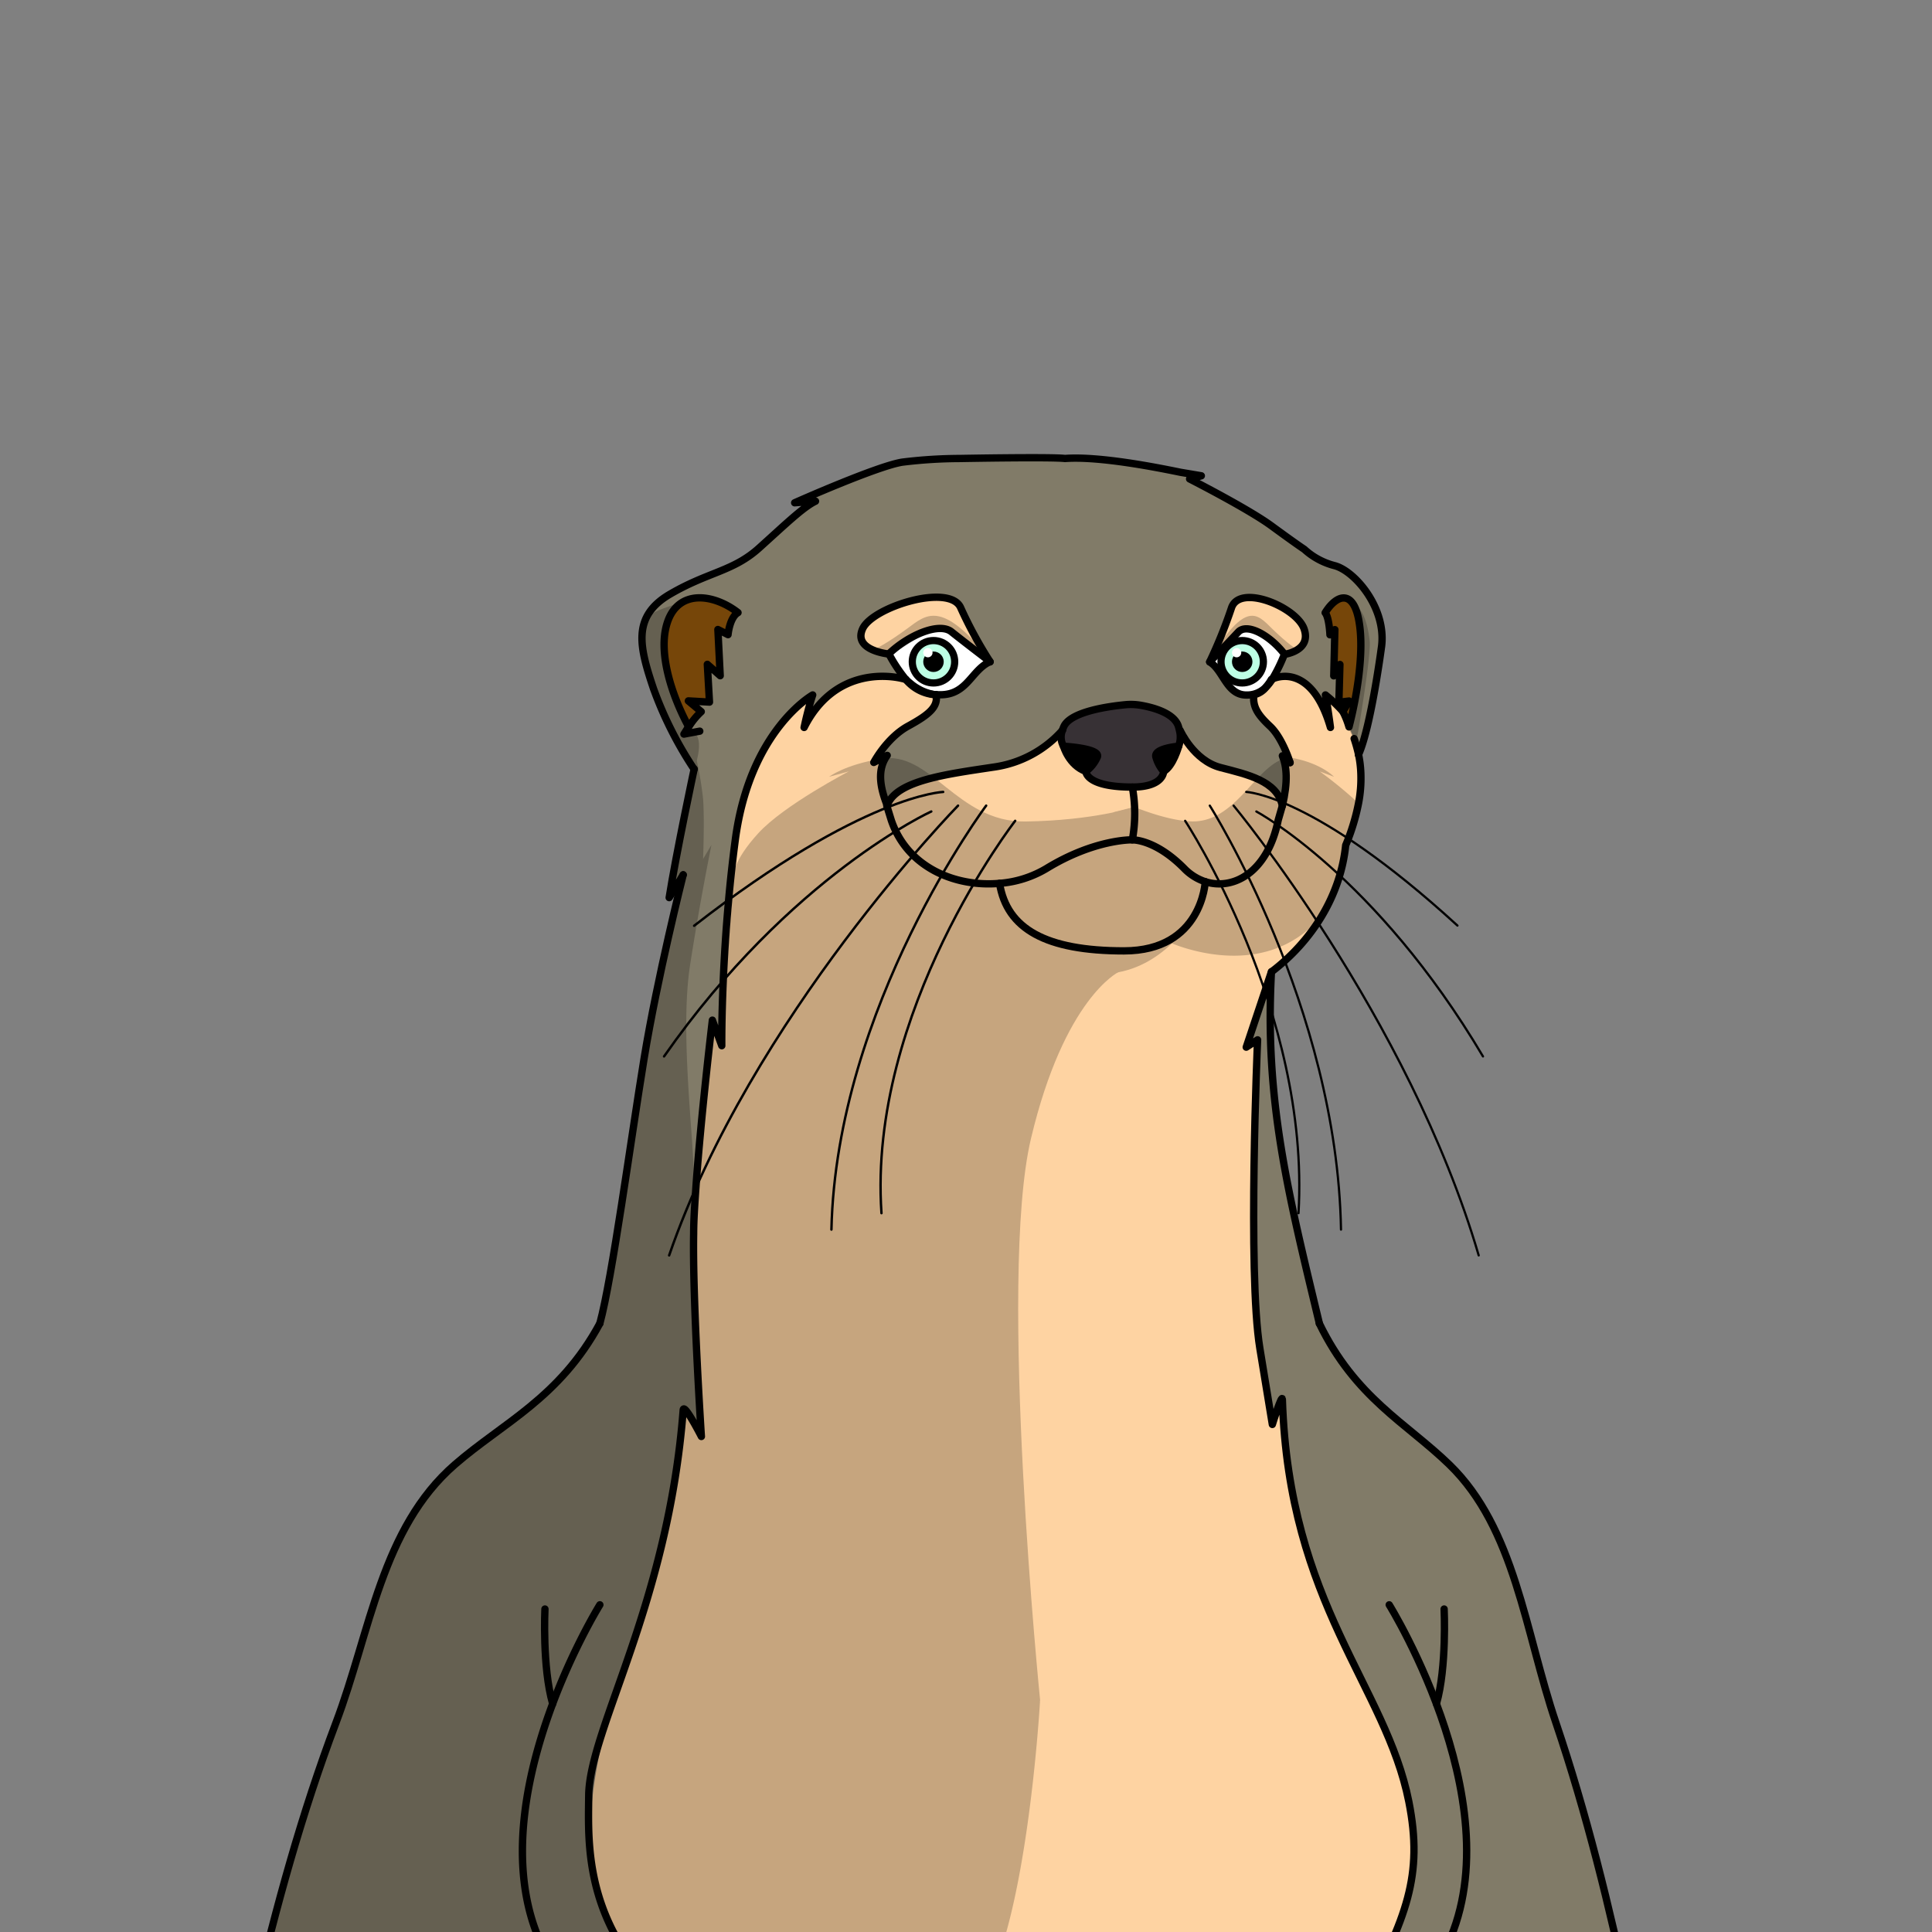 <svg xmlns="http://www.w3.org/2000/svg" viewBox="0 0 432 432">
  <rect x="0" y="0" width="432" height="432" fill="#808080" stroke="none"/>
  <defs>
    <style>.BUNTAI_OTTER_BODY_BUNTAI_OTTER_BODY-28_cls-1{isolation:isolate;}.BUNTAI_OTTER_BODY_BUNTAI_OTTER_BODY-28_cls-2{fill:#817b68;}.BUNTAI_OTTER_BODY_BUNTAI_OTTER_BODY-28_cls-3{fill:#373135;}.BUNTAI_OTTER_BODY_BUNTAI_OTTER_BODY-28_cls-4{fill:#fed3a2;}.BUNTAI_OTTER_BODY_BUNTAI_OTTER_BODY-28_cls-5{fill:#975a0b;}.BUNTAI_OTTER_BODY_BUNTAI_OTTER_BODY-28_cls-6{fill:#fff;}.BUNTAI_OTTER_BODY_BUNTAI_OTTER_BODY-28_cls-10,.BUNTAI_OTTER_BODY_BUNTAI_OTTER_BODY-28_cls-11,.BUNTAI_OTTER_BODY_BUNTAI_OTTER_BODY-28_cls-7,.BUNTAI_OTTER_BODY_BUNTAI_OTTER_BODY-28_cls-9{fill:none;stroke:#000;stroke-linecap:round;stroke-linejoin:round;}.BUNTAI_OTTER_BODY_BUNTAI_OTTER_BODY-28_cls-7{stroke-width:1.64px;}.BUNTAI_OTTER_BODY_BUNTAI_OTTER_BODY-28_cls-8{fill:#bdffe4;}.BUNTAI_OTTER_BODY_BUNTAI_OTTER_BODY-28_cls-9{stroke-width:1.61px;}.BUNTAI_OTTER_BODY_BUNTAI_OTTER_BODY-28_cls-10{stroke-width:0.54px;}.BUNTAI_OTTER_BODY_BUNTAI_OTTER_BODY-28_cls-11{stroke-width:0.5px;}.BUNTAI_OTTER_BODY_BUNTAI_OTTER_BODY-28_cls-12{opacity:0.22;mix-blend-mode:multiply;}</style>
  </defs>
  <g class="BUNTAI_OTTER_BODY_BUNTAI_OTTER_BODY-28_cls-1">
    <g id="body">
      <path class="BUNTAI_OTTER_BODY_BUNTAI_OTTER_BODY-28_cls-2" d="M154,162.54a16.33,16.33,0,0,1,2.8-3.41l-2.88-2.41,4.72.27-.48-8.44,2.88,2.54-.52-10.33,2.27,1.15s.35-3.84,2.23-4.93c-5.33-4.16-13.42-5.42-15.86,2.4C147.07,146,150.25,155.62,154,162.54Zm144.49-36a15.86,15.86,0,0,1-6.82-3.67c-.26-.17-2.1-1.4-7.34-5.24S266,107.09,266,107.09l2.62-.7-4.63-.78c-4.89-1-18.09-3.67-25.86-3.09-3-.38-23.45,0-23.45,0a107.72,107.72,0,0,0-12.87.81c-5.54.82-24.12,9.09-24.12,9.09l4.66-.35c-2.8,1.34-6.81,5.25-12.64,10.49s-11.36,5.3-19.92,10.31S143,144.69,146.13,154a83.7,83.7,0,0,0,9.08,18s-4.07,19.1-5.59,28.77c2.66-4.32,3.07-5,3.14-5.1-.17.68-5.75,22.75-8.73,41-3,18.52-7.11,49-9.9,59.3-9,16.66-21.71,22.25-32.43,31.57-16.4,14.25-18.89,37.34-26.56,57.67S61.7,426.41,56.73,447.57H149.4c-5.54-2.6-16.13-18.38-17.28-32s2.78-31.92,9.84-49.3,10.8-50.95,10.8-50.95l4.07,5.89s-2-30.64-1.73-45.32c0-2.85.23-6.39.5-10.25,1.12-16,3.69-37.52,3.69-37.52l2.1,5.71s-.06-5.69.33-14.56c.22-5.13.59-11.32,1.21-18.1.38-4.27.87-8.76,1.48-13.36,3.25-24.58,17.31-32.41,17.31-32.41s-1,2.91-1.92,7.27c6.55-13,18.46-12,22.75-10.73a34.42,34.42,0,0,1-3.76-5.69s-8.16-.79-5.89-5.68,19.58-10.23,21.93-4.63A93.25,93.25,0,0,0,221.4,148c-4.17,1.88-5.09,7.4-11.09,7.4-.36,0-.7,0-1,0,.5,2.7-1.44,4.43-6.24,7.05s-7.69,8.13-7.69,8.13l3-1.57c-1.75,2.44-2.18,5.76,0,11.18,2-5.59,13.46-7,23.77-8.56a25.19,25.19,0,0,0,15.46-8.29h0a6.38,6.38,0,0,1,.43-1.06c1.81-3.19,10.08-4.31,13.6-4.65a12.87,12.87,0,0,1,3.45.12c2.63.45,7.29,1.65,8.39,4.53a9.15,9.15,0,0,1,.3,1.1l.17,0s3,6.71,9,8.29,12.67,3,13.84,8.56c1.27-5.42,1-8.74,0-11.18l1.72,1.56c-.08-.29-1.75-5.57-4.47-8.12s-3.93-4.35-3.63-7.05a4.51,4.51,0,0,0,2.72-1.73,5.9,5.9,0,0,1-4.39,1.77c-4.44,0-5.12-5.52-8.2-7.4h0a107.89,107.89,0,0,0,4.85-12c1.75-5.6,14.57-.27,16.26,4.63s-4.37,5.68-4.37,5.68h0a37,37,0,0,1-2.72,5.59c2.67-1.19,9.33-1.82,13,10.83-.56-4.36-1.12-7.27-1.12-7.27a31.46,31.46,0,0,1,3.91,3.71l1.37-2.38-2.28.27.23-8.44-1.38,2.54.25-10.33-1.1,1.15s-.16-3.84-1.07-4.93c2.57-4.16,6.47-5.42,7.64,2.4,1,6.57-.54,16.24-2.33,23.16l1.15,2.62a36.68,36.68,0,0,1,1,3.61c2.8-6.1,5.19-24.37,5.19-24.37C309.9,135.84,302.91,127.71,298.46,126.49Z" />
      <path class="BUNTAI_OTTER_BODY_BUNTAI_OTTER_BODY-28_cls-2" d="M284.3,217.28c-1.57,28.83,3.73,49.51,10.72,78.64,8.06,16.66,19.47,22.25,29.08,31.57,14.7,14.25,16.93,37.34,23.81,57.67s12,41.25,16.51,62.41H304.59c-.83-19.39-.34-50.12-5.88-66.14-11.45-33.09-12.5-65.86-12.5-65.86l-1.71,2.94-2.79-17c-2.78-17-.51-69-.51-69l-2.54,1.64,4.2-12.57Z" />
      <path d="M258.46,169.26a8.19,8.19,0,0,0,1.73,3.23c2.13-1.15,3.36-5.63,3.36-5.63S257.92,167.3,258.46,169.26Z" />
      <path d="M237.8,166.86s1.19,4.25,5,5.63a8.21,8.21,0,0,0,2.57-3.23C246.17,167.3,237.8,166.86,237.8,166.86Z" />
      <path class="BUNTAI_OTTER_BODY_BUNTAI_OTTER_BODY-28_cls-3" d="M263.73,163.33a5.9,5.9,0,0,1-.18,3.53s-5.63.44-5.09,2.4a8.19,8.19,0,0,0,1.73,3.23c0,.13-.07,3.5-7,3.5-10.29,0-10.39-3.37-10.39-3.5a8.21,8.21,0,0,0,2.57-3.23c.8-2-7.57-2.4-7.57-2.4a4.19,4.19,0,0,1-.24-3.57,6.38,6.38,0,0,1,.43-1.06c1.81-3.19,10.08-4.31,13.6-4.65a12.87,12.87,0,0,1,3.45.12c2.63.45,7.29,1.65,8.39,4.53A9.15,9.15,0,0,1,263.73,163.33Z" />
      <path class="BUNTAI_OTTER_BODY_BUNTAI_OTTER_BODY-28_cls-4" d="M272.9,171.58c-6-1.58-9-8.29-9-8.29l-.17,0a5.9,5.9,0,0,1-.18,3.53s-1.23,4.48-3.36,5.63c0,.13-.07,3.5-7,3.5-10.29,0-10.39-3.37-10.39-3.5-3.81-1.38-5-5.63-5-5.63a4.19,4.19,0,0,1-.24-3.57h0a25.19,25.19,0,0,1-15.46,8.29c-10.31,1.57-21.76,3-23.77,8.56l1,3.23c3.59,10.65,14.4,15,24.22,14.15,1.65,10.19,10.35,15.1,27.83,15.1s18.17-15.48,18.17-15.48c6.33,2,13.94-2.12,16.31-13.77l.93-3.23C285.57,174.55,278.9,173.15,272.9,171.58Z" />
      <path class="BUNTAI_OTTER_BODY_BUNTAI_OTTER_BODY-28_cls-4" d="M316.51,412.77c0-15.5-17.29-48-17.29-48s-3.74-8.72-6.81-17.89c-5.18-15.91-5.67-34-5.67-34l-1.3,3.25-1.14,1.15c-.27-1.7-.95-5.82-2.59-15.82-2.78-17-.51-69-.51-69l-2.54,1.64,4.2-12.57,1.44-4.32c8.74-6.64,15.38-16.61,16.6-28.31a48.12,48.12,0,0,0,2.84-9.39,29.09,29.09,0,0,0,.51-6.61,24.91,24.91,0,0,0-.5-4.19h0a36.68,36.68,0,0,0-1-3.61l-1.15-2.62a19.34,19.34,0,0,0-1.35-3.41l0,0a31.46,31.46,0,0,0-3.91-3.71s.56,2.91,1.12,7.27c-3.7-12.65-10.36-12-13-10.83a9.62,9.62,0,0,1-1.41,1.79,4.51,4.51,0,0,1-2.72,1.73c-.3,2.7.83,4.43,3.63,7.05s4.39,7.83,4.47,8.12L286.74,169c1,2.44,1.27,5.76,0,11.18l-.93,3.23c-2.37,11.65-10,15.8-16.31,13.77,0,0-.69,15.48-18.17,15.48s-26.18-4.91-27.83-15.1c-9.82.88-20.63-3.5-24.22-14.15l-1-3.23c-2.18-5.42-1.75-8.74,0-11.18l-3,1.57s2.88-5.51,7.69-8.13,6.74-4.35,6.24-7.05h-.05l-.2,0-.19,0a9.28,9.28,0,0,1-6.27-3.37h0c-4.29-1.24-16.2-2.28-22.75,10.73,1-4.36,1.92-7.27,1.92-7.27s-14.06,7.83-17.31,32.41c-.61,4.6-1.1,9.09-1.48,13.36-.62,6.78-1,13-1.21,18.1-.39,8.87-.33,14.56-.33,14.56l-2.1-5.71s-2.57,21.49-3.69,37.52c-.27,3.86-.46,7.4-.5,10.25-.24,14.68,1.73,45.32,1.73,45.32l-4.07-5.89S149,348.89,142,366.26s-11,35.67-9.84,49.3,11.74,29.41,17.28,32H304.59c0-.55,0-1.12-.07-1.69l.81.26S316.49,428.27,316.51,412.77Z" />
      <path class="BUNTAI_OTTER_BODY_BUNTAI_OTTER_BODY-28_cls-4" d="M291.61,140.56c-1.69-4.9-14.51-10.23-16.26-4.63a107.89,107.89,0,0,1-4.85,12c.26-.27,4.42-4.57,6.37-6.67s7.05.67,10.34,4.93h0S293.29,145.45,291.61,140.56Z" />
      <path class="BUNTAI_OTTER_BODY_BUNTAI_OTTER_BODY-28_cls-4" d="M192.9,140.56c-2.27,4.89,5.89,5.68,5.89,5.68,4.46-4.26,11.28-7.11,14-4.93S221.4,148,221.4,148a93.25,93.25,0,0,1-6.57-12.06C212.48,130.33,195.17,135.66,192.9,140.56Z" />
      <path class="BUNTAI_OTTER_BODY_BUNTAI_OTTER_BODY-28_cls-5" d="M304,139.38c-1.17-7.82-5.07-6.56-7.64-2.4.91,1.09,1.07,4.93,1.07,4.93l1.1-1.15-.25,10.33,1.38-2.54L299.4,157l2.28-.27-1.37,2.38,0,0a19.34,19.34,0,0,1,1.35,3.41C303.43,155.62,305,146,304,139.38Z" />
      <path class="BUNTAI_OTTER_BODY_BUNTAI_OTTER_BODY-28_cls-5" d="M149.13,139.38c-2.06,6.57,1.12,16.24,4.84,23.16a16.33,16.33,0,0,1,2.8-3.41l-2.88-2.41,4.72.27-.48-8.44,2.88,2.54-.52-10.33,2.27,1.15s.35-3.84,2.23-4.93C159.66,132.82,151.57,131.56,149.13,139.38Z" />
      <path class="BUNTAI_OTTER_BODY_BUNTAI_OTTER_BODY-28_cls-6" d="M198.79,146.24a34.42,34.42,0,0,0,3.76,5.69h0a11.17,11.17,0,0,0,6.46,3.39l.2,0h.05c.33,0,.67,0,1,0,6,0,6.92-5.52,11.09-7.4,0,0-5.91-4.51-8.62-6.68S203.25,142,198.79,146.24Z" />
      <path class="BUNTAI_OTTER_BODY_BUNTAI_OTTER_BODY-28_cls-6" d="M276.87,141.31c-1.95,2.1-6.11,6.4-6.37,6.67h0c3.08,1.88,3.76,7.4,8.2,7.4a5.9,5.9,0,0,0,4.39-1.77,9.49,9.49,0,0,0,1.19-1.69l.22-.1a37,37,0,0,0,2.72-5.59C283.92,142,278.87,139.13,276.87,141.31Z" />
      <path class="BUNTAI_OTTER_BODY_BUNTAI_OTTER_BODY-28_cls-7" d="M303.75,168.77c2.8-6.1,5.19-24.37,5.19-24.37,1-8.56-6-16.69-10.48-17.91a15.86,15.86,0,0,1-6.82-3.67c-.26-.17-2.1-1.4-7.34-5.24S266,107.09,266,107.09l2.62-.7-4.63-.78c-4.89-1-18.09-3.67-25.86-3.09-3-.38-23.45,0-23.45,0a107.72,107.72,0,0,0-12.87.81c-5.54.82-24.12,9.09-24.12,9.09l4.66-.35c-2.8,1.34-6.81,5.25-12.64,10.49s-11.36,5.3-19.92,10.31S143,144.69,146.13,154a83.7,83.7,0,0,0,9.08,18" />
      <path class="BUNTAI_OTTER_BODY_BUNTAI_OTTER_BODY-28_cls-7" d="M134.13,295.92c2.79-10.26,6.87-40.78,9.9-59.3,3-18.24,8.56-40.31,8.73-41" />
      <path class="BUNTAI_OTTER_BODY_BUNTAI_OTTER_BODY-28_cls-7" d="M152.77,195.61h0c-.07.1-.48.78-3.14,5.1,1.52-9.67,5.59-28.77,5.59-28.77" />
      <path class="BUNTAI_OTTER_BODY_BUNTAI_OTTER_BODY-28_cls-7" d="M302.79,165.16a36.68,36.68,0,0,1,1,3.61h0a24.91,24.91,0,0,1,.5,4.19,29.09,29.09,0,0,1-.51,6.61A48.12,48.12,0,0,1,300.9,189c-1.22,11.7-7.86,21.67-16.6,28.31-1.57,28.83,3.73,49.51,10.72,78.64" />
      <path class="BUNTAI_OTTER_BODY_BUNTAI_OTTER_BODY-28_cls-7" d="M209.28,155.35c.33,0,.67,0,1,0,6,0,6.92-5.52,11.09-7.4,0,0-5.91-4.51-8.62-6.68s-9.53.67-14,4.93a34.42,34.42,0,0,0,3.76,5.69" />
      <path class="BUNTAI_OTTER_BODY_BUNTAI_OTTER_BODY-28_cls-7" d="M202.57,151.94a9.28,9.28,0,0,0,6.27,3.37" />
      <path class="BUNTAI_OTTER_BODY_BUNTAI_OTTER_BODY-28_cls-7" d="M270.5,148c.26-.27,4.42-4.57,6.37-6.67s7.05.67,10.34,4.93a37,37,0,0,1-2.72,5.59,9.62,9.62,0,0,1-1.41,1.79,5.9,5.9,0,0,1-4.39,1.77c-4.44,0-5.12-5.52-8.2-7.4" />
      <path class="BUNTAI_OTTER_BODY_BUNTAI_OTTER_BODY-28_cls-7" d="M263.55,166.86a5.9,5.9,0,0,0,.18-3.53,9.15,9.15,0,0,0-.3-1.1c-1.1-2.88-5.76-4.08-8.39-4.53a12.87,12.87,0,0,0-3.45-.12c-3.52.34-11.79,1.46-13.6,4.65a6.38,6.38,0,0,0-.43,1.06,4.19,4.19,0,0,0,.24,3.57s8.37.44,7.57,2.4a8.21,8.21,0,0,1-2.57,3.23c0,.13.1,3.5,10.39,3.5,6.93,0,7-3.37,7-3.5a8.19,8.19,0,0,1-1.73-3.23C257.92,167.3,263.55,166.86,263.55,166.86Z" />
      <path class="BUNTAI_OTTER_BODY_BUNTAI_OTTER_BODY-28_cls-7" d="M253.19,187.79s-8.38-.22-19.22,6.42a24.08,24.08,0,0,1-10.47,3.31c-9.82.88-20.63-3.5-24.22-14.15l-1-3.23" />
      <path class="BUNTAI_OTTER_BODY_BUNTAI_OTTER_BODY-28_cls-7" d="M253.19,176a32.7,32.7,0,0,1,0,11.8s5.08-.22,11.63,6.42a11.53,11.53,0,0,0,4.68,2.93c6.33,2,13.94-2.12,16.31-13.77l.93-3.23" />
      <path class="BUNTAI_OTTER_BODY_BUNTAI_OTTER_BODY-28_cls-7" d="M269.5,197.14s-.69,15.48-18.17,15.48-26.18-4.91-27.83-15.1" />
      <path class="BUNTAI_OTTER_BODY_BUNTAI_OTTER_BODY-28_cls-7" d="M221.4,148a93.25,93.25,0,0,1-6.57-12.06c-2.35-5.6-19.66-.27-21.93,4.63s5.89,5.68,5.89,5.68" />
      <path class="BUNTAI_OTTER_BODY_BUNTAI_OTTER_BODY-28_cls-7" d="M270.49,148h0a107.89,107.89,0,0,0,4.85-12c1.75-5.6,14.57-.27,16.26,4.63s-4.37,5.68-4.37,5.68" />
      <path class="BUNTAI_OTTER_BODY_BUNTAI_OTTER_BODY-28_cls-7" d="M154,162.54a16.33,16.33,0,0,1,2.8-3.41l-2.88-2.41,4.72.27-.48-8.44,2.88,2.54-.52-10.33,2.27,1.15s.35-3.84,2.23-4.93c-5.33-4.16-13.42-5.42-15.86,2.4C147.07,146,150.25,155.62,154,162.54Z" />
      <path class="BUNTAI_OTTER_BODY_BUNTAI_OTTER_BODY-28_cls-7" d="M156.47,163.49l-1.79.33-1.75.33s.44-.71,1-1.61" />
      <path class="BUNTAI_OTTER_BODY_BUNTAI_OTTER_BODY-28_cls-7" d="M301.64,162.54a19.34,19.34,0,0,0-1.35-3.41l0,0,1.37-2.38-2.28.27.23-8.44-1.38,2.54.25-10.33-1.1,1.15s-.16-3.84-1.07-4.93c2.57-4.16,6.47-5.42,7.64,2.4C305,146,303.43,155.62,301.64,162.54Z" />
      <path class="BUNTAI_OTTER_BODY_BUNTAI_OTTER_BODY-28_cls-7" d="M237.8,166.86s1.19,4.25,5,5.63" />
      <path class="BUNTAI_OTTER_BODY_BUNTAI_OTTER_BODY-28_cls-7" d="M263.55,166.86s-1.23,4.48-3.36,5.63" />
      <path class="BUNTAI_OTTER_BODY_BUNTAI_OTTER_BODY-28_cls-7" d="M149.4,447.57c-18.92-17.21-17.87-35.21-17.76-46.1.15-14.91,17.76-42.63,21.12-86.16.14-1.78,4.07,5.89,4.07,5.89s-2-30.64-1.73-45.32c0-2.85.23-6.39.5-10.25,1.12-16,3.69-37.52,3.69-37.52l2.1,5.71s-.06-5.69.33-14.56c.22-5.13.59-11.32,1.21-18.1.38-4.27.87-8.76,1.48-13.36,3.25-24.58,17.31-32.41,17.31-32.41s-1,2.91-1.92,7.27c6.55-13,18.46-12,22.75-10.73h0a10.85,10.85,0,0,0,1,.87c.16.14.32.26.47.38.32.24.63.45.94.64l.45.26.39.21a11.4,11.4,0,0,0,1.55.64,8.28,8.28,0,0,0,.93.25,4.75,4.75,0,0,0,.59.12l.19,0,.2,0h.05c.5,2.7-1.44,4.43-6.24,7.05s-7.69,8.13-7.69,8.13l3-1.57c-1.75,2.44-2.18,5.76,0,11.18,2-5.59,13.46-7,23.77-8.56a25.19,25.19,0,0,0,15.46-8.29" />
      <path class="BUNTAI_OTTER_BODY_BUNTAI_OTTER_BODY-28_cls-7" d="M288.46,170.52c-.08-.29-1.75-5.57-4.47-8.12s-3.93-4.35-3.63-7.05a4.51,4.51,0,0,0,2.72-1.73,9.49,9.49,0,0,0,1.19-1.69l.22-.1c2.67-1.19,9.33-1.82,13,10.83-.56-4.36-1.12-7.27-1.12-7.27a31.46,31.46,0,0,1,3.91,3.71" />
      <path class="BUNTAI_OTTER_BODY_BUNTAI_OTTER_BODY-28_cls-7" d="M288.47,170.53h0L286.74,169c1,2.44,1.27,5.76,0,11.18-1.17-5.59-7.84-7-13.84-8.56s-9-8.29-9-8.29" />
      <path class="BUNTAI_OTTER_BODY_BUNTAI_OTTER_BODY-28_cls-7" d="M295,295.92c8.06,16.66,19.47,22.25,29.08,31.57,14.7,14.25,16.93,37.34,23.81,57.67s12,41.25,16.51,62.41H56.73c5-21.16,10.73-42.09,18.41-62.41s10.16-43.42,26.56-57.67c10.72-9.32,23.44-14.91,32.43-31.57" />
      <path class="BUNTAI_OTTER_BODY_BUNTAI_OTTER_BODY-28_cls-7" d="M304.59,447.57c9.85-18.84,13.72-28.08,10.43-44.71-5.13-25.87-26.8-44-28.28-89.94-.05-1.5-2.24,5.59-2.24,5.59l-2.79-17c-2.78-17-.51-69-.51-69l-2.54,1.64,4.2-12.57,1.44-4.32" />
      <path class="BUNTAI_OTTER_BODY_BUNTAI_OTTER_BODY-28_cls-7" d="M121.85,359.78s-.63,13,1.73,21.19" />
      <path class="BUNTAI_OTTER_BODY_BUNTAI_OTTER_BODY-28_cls-7" d="M310.63,358.84s29.41,47.34,11.58,78.83-82.31,12-82.31,12-14.59-5.48-19.83-9.32" />
      <path class="BUNTAI_OTTER_BODY_BUNTAI_OTTER_BODY-28_cls-7" d="M322.91,359.78s.63,13-1.72,21.19" />
      <path class="BUNTAI_OTTER_BODY_BUNTAI_OTTER_BODY-28_cls-7" d="M134.13,358.84s-29.4,47.34-11.58,78.83a29.56,29.56,0,0,0,9.16,9.9c24.46,16.83,73.15,2.13,73.15,2.13,1.63-.66,3.17-1.37,4.64-2.13" />
      <path class="BUNTAI_OTTER_BODY_BUNTAI_OTTER_BODY-28_cls-8" d="M208.73,143.23a4.74,4.74,0,1,0,4.74,4.74A4.74,4.74,0,0,0,208.73,143.23Z" />
      <circle cx="208.73" cy="147.97" r="2.29" />
      <circle class="BUNTAI_OTTER_BODY_BUNTAI_OTTER_BODY-28_cls-6" cx="207.48" cy="145.94" r="1.04" />
      <circle class="BUNTAI_OTTER_BODY_BUNTAI_OTTER_BODY-28_cls-9" cx="208.73" cy="147.97" r="4.74" />
      <path class="BUNTAI_OTTER_BODY_BUNTAI_OTTER_BODY-28_cls-8" d="M277.76,143.23a4.74,4.74,0,1,0,4.73,4.74A4.74,4.74,0,0,0,277.76,143.23Z" />
      <circle cx="277.76" cy="147.97" r="2.29" />
      <circle class="BUNTAI_OTTER_BODY_BUNTAI_OTTER_BODY-28_cls-6" cx="276.51" cy="145.94" r="1.04" />
      <circle class="BUNTAI_OTTER_BODY_BUNTAI_OTTER_BODY-28_cls-9" cx="277.76" cy="147.97" r="4.74" />
      <path class="BUNTAI_OTTER_BODY_BUNTAI_OTTER_BODY-28_cls-10" d="M227,183.54S194,226,197.1,271.27" />
      <path class="BUNTAI_OTTER_BODY_BUNTAI_OTTER_BODY-28_cls-10" d="M220.51,180.14S187,225,185.91,274.94" />
      <path class="BUNTAI_OTTER_BODY_BUNTAI_OTTER_BODY-28_cls-10" d="M210.9,177.08S193,177.6,155.21,207" />
      <path class="BUNTAI_OTTER_BODY_BUNTAI_OTTER_BODY-28_cls-10" d="M208.24,181.45s-31.48,14.29-59.76,54.77" />
      <path class="BUNTAI_OTTER_BODY_BUNTAI_OTTER_BODY-28_cls-10" d="M214.22,180.14S168,227.41,149.62,280.71" />
      <path class="BUNTAI_OTTER_BODY_BUNTAI_OTTER_BODY-28_cls-11" d="M265,183.54s28,42.47,25.35,87.73" />
      <path class="BUNTAI_OTTER_BODY_BUNTAI_OTTER_BODY-28_cls-11" d="M270.51,180.14S299,225,299.85,274.94" />
      <path class="BUNTAI_OTTER_BODY_BUNTAI_OTTER_BODY-28_cls-11" d="M278.66,177.08s15.17.52,47.23,29.88" />
      <path class="BUNTAI_OTTER_BODY_BUNTAI_OTTER_BODY-28_cls-11" d="M280.92,181.45s26.7,14.29,50.68,54.77" />
      <path class="BUNTAI_OTTER_BODY_BUNTAI_OTTER_BODY-28_cls-11" d="M275.84,180.14s39.18,47.27,54.8,100.57" />
      <g class="BUNTAI_OTTER_BODY_BUNTAI_OTTER_BODY-28_cls-12">
        <path d="M164.11,136.34s-5.68-4.08-10.77-2.08-8.1,2.19-9.39,5.24,1.79,15.31,5.67,23,5.59,9.42,5.59,9.42,2.55-6.53-.13-8.22l-1.41-.51,3.1-4.1-1.56-2.06,3.36-.74-.14-7.43,2.55,1.66-.28-9.39,2.49.61Z" />
        <path d="M155.21,167.64a76.9,76.9,0,0,1,2,11c.35,4.66,0,13.43,0,13.43l1.87-3.14s-2.56,12.55-4.78,26.88.59,36.88.8,45.9,10.21,39.5,17.55,55.92,58.58,62,58.58,62S191.12,353.29,164.14,328c-26.89-27.55-30-31.81-30-31.81s5-30.46,7.92-47,9.78-52.05,9.78-52.05l-2.21,2,5.59-26.61-1.15-4.63Z" />
        <path d="M267.39,204.15s-5.85,11.1-17.32,13.25-28.62-4.85-34.07-7.47c11.59,3.76,17.95,3.87,25.69,2.07,7.22,1.08,15.74,1,18.3-1S266.15,207,267.39,204.15Z" />
        <path d="M253.68,180.46s-9,3-24.39,3.23-21.26-16.1-32.4-14c-8,1.31-11.5,4-11.5,4l4.43-1.21s-14.54,7.55-20.28,13.85-5.43,9.29-5.43,9.29-2.14,26.88-2.72,38.19l-1.45-4s-4.27,21.08-5.43,52.77c1.17,26.56,3,38.57,3,38.57s38.64,34.07,52,43.65,23.08,15.57,23.08,15.57-9.53-94.29-2.07-125.75,19.59-37.27,19.59-37.27l11.8-7.81s6.63-3,7.63-12c-3-2-6.4-5.2-8.51-6.72s-7.29-3.13-7.29-3.13l-.16-2.66Z" />
        <path d="M303.74,179.58A48.12,48.12,0,0,1,300.9,189a38.45,38.45,0,0,1-5.2,15.58C282.38,220.73,261,210.5,261,210.5l-9,2.1c-2,0-4.22-.23-6.21-.44L243,209.6s-4.8-3-5.52-12c2.2-2,4.63-5.2,6.16-6.71a16,16,0,0,1,3.56-2.32c1-.49,1.71-.81,1.71-.81l.11-2.67-.07-3.46,4.69-1.2s7.39,3.13,12.91,3.24c6.5.12,10.65-5.38,14.57-9.56,1.93-2,3.8-3.78,5.87-4.38a3.45,3.45,0,0,1,.46-.12c.21,0,.42-.07.64-.09a5.61,5.61,0,0,1,1.89.17c5.78,1.3,8.31,4,8.31,4l-3.19-1.2A98.31,98.31,0,0,1,303.74,179.58Z" />
        <path d="M252.41,212.61l-1.31.21.94-.22Z" />
        <path d="M296.33,136s2.79-3.43,5.87-1.49,3.65,5.8,4.06,8.71-2.52,20.06-2.52,20.06l-.59,3.06s-1.47-3.41-2.84-6a15.27,15.27,0,0,0-2.52-3.74l-1.39-1.17,2.84,1.77s.61-5.86-.08-7.34-.83-1.85-.83-1.85l.13-6.19-1.58-1.23Z" />
        <path d="M195.06,145.26c.37.15,3.52-1.56,7.8-4.71s7.59-6.54,18.3,6.69c-3.72-2.29-8.73-6.68-11.06-6.69s-8.4,4.58-9.86,5.13l-1.45.56Z" />
        <path d="M290.31,145.26c-.28.15-2.66-1.56-5.89-4.71s-5.71-6.54-13.79,6.69c2.8-2.29,6.58-6.68,8.34-6.69s6.34,4.58,7.43,5.13l1.1.56Z" />
        <path d="M216.92,351.14l15.63,29.28s-3.05,53.84-14.46,67.15H56.73s7.45-32.26,15.38-52.46c7-21.93,9-29.67,13.19-41.48s7.55-21.19,25.28-33.07,20.71-19.78,23.55-24.36a14.71,14.71,0,0,1,6.86-6Z" />
      </g>
    </g>
  </g>
</svg>
